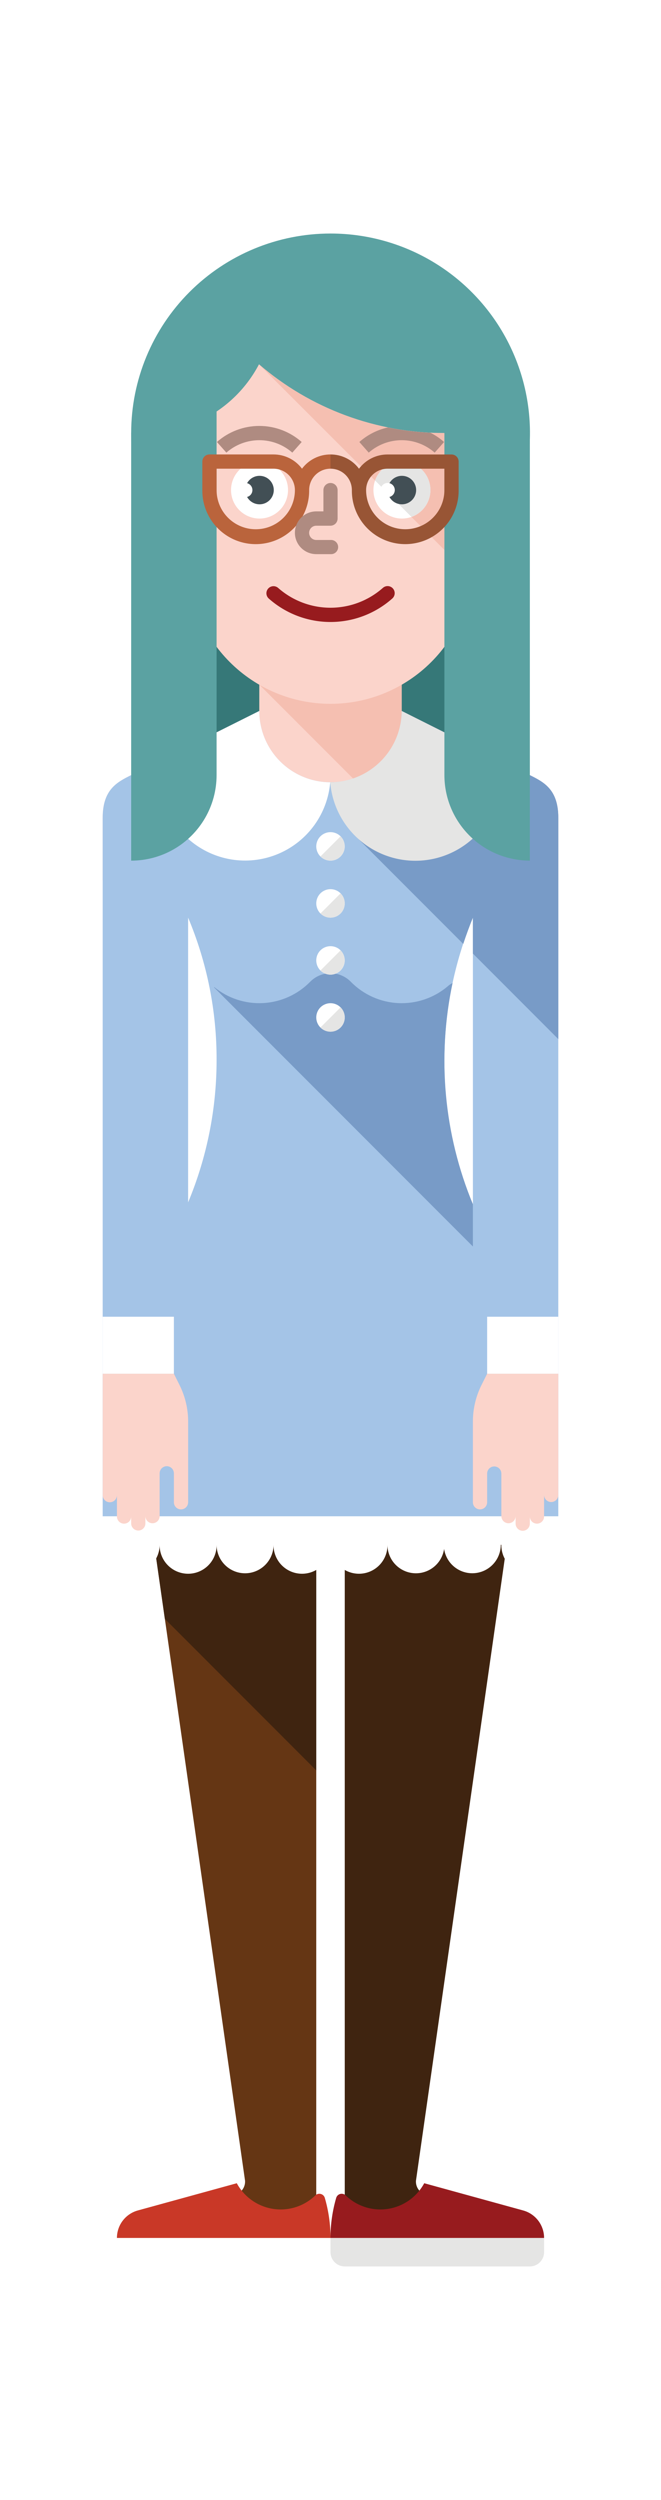<svg id="57d697a9-58c5-4aa8-8cd6-634b5ca43828" data-name="6838c3e1-efa4-4623-9be6-c272a445ec4c" xmlns="http://www.w3.org/2000/svg" viewBox="0 0 90 340.16">
    <defs>
        <style>
            .\35 5ae37e1-2e09-410d-8a4a-dec989dfde3f,.d492f168-411b-444a-a4f1-c5d91c02d15a{fill:none}.\35 5ae37e1-2e09-410d-8a4a-dec989dfde3f{clip-rule:evenodd}.b9264506-71f5-4407-b7f8-221957c10b87{clip-path:url(#e95812da-fc67-4e24-ad2e-1eb7ead87e9e)}.d4c9a53f-8ff4-4291-aee3-113999d70344{fill:#653614}.d9f1c01e-713d-41fb-8a97-8171b809478a{clip-path:url(#c63503ca-694d-4cd7-b614-ff6245aa4d3c)}.e7a10fd9-0214-4c49-8e98-fa287ad162bf{fill:#3f2410}.\32 55bc90f-ca80-40ac-a91c-d0f79c86f3bd{clip-path:url(#7c41728a-f8f1-44c4-bc8a-21e087967f61)}.\34 6c901e7-5eab-4aed-816e-bc30f09bd559{clip-path:url(#4f145939-0033-4fe5-aad8-4f76ef495ccf)}.f7c96bc7-3fb8-4afd-9d1d-2f437e99a9d7{fill:#367878}.\39 4ebf61b-97db-4d22-9119-14a3b9f0a3f6{clip-path:url(#15560a99-56e8-4d79-8dbb-bbdc26907c0e)}.\36 e76b4e3-aaa3-4d35-8864-a4c5606d8eb7{fill:#5ba2a2}.\34 890d404-20d4-4a58-82c5-44d9f13c5f8b{clip-path:url(#371b2fd2-3010-46d1-a6be-8745d4a3182f)}.\38 2bfba7e-0c4e-43e9-9505-43cb62c46090{fill:#fbd4cb}.d18c7ca1-cd37-4551-b895-2d17d45a8d7c{clip-path:url(#0d0284cb-9db4-4f57-9f3d-8b622197980f)}.\32 4127eff-7958-46f1-83ca-86c6c48f4dd8{fill:#f5bfb1}.\34 b45f245-ec5f-4488-af1b-f97e7f3075fc{clip-path:url(#d031c191-d764-45df-98ea-5dabae7f82e8)}.\33 109599f-4b97-4570-9edb-484218ae478e{fill:#a4c4e7}.\36 fdc96e6-4078-4d4f-9cf5-b62478756468{clip-path:url(#4d4e32be-a10c-4611-9993-e29e1e38153a)}.\33 5122fbe-c5c0-4329-88de-d5311facaeaf{fill:#789bc7}.\37 9001c9a-2821-4092-a1fa-33782d5f37c2{clip-path:url(#740d28e9-c5e9-4aed-b25c-45915d1de756)}.\31 6d93eb6-41d8-4269-b815-58e84363446e{clip-path:url(#68de2349-787f-40cd-8508-5ea09ba85a8f)}.\31 6b8f8f5-c03f-47f5-b9b4-414dfdbf8bd6{fill:#fff}.\34 22131e9-becd-4278-bcf5-c2f9ced651c3{clip-path:url(#52d23028-b3b2-4687-aa60-33d127085728)}.e7828e9f-3e13-4068-8710-a3494ca9cda8{clip-path:url(#36c12763-24b8-4cf3-a401-bb20aa300709)}.\37 35466e6-cb28-415f-b9f5-82b33ad081a0{clip-path:url(#4b837ffa-58d9-43f1-b972-a7d64a4116a1)}.ed1ca1da-ae62-4a77-a0e8-a16bdf25bc1b{fill:#af8b81}.fc15e38d-e9c2-44b6-8bef-bdc3e5510159{clip-path:url(#01127611-388d-4ded-8174-20451439bf84)}.\31 1e980ca-b572-4f3e-95d6-55d1b5fbaa93{clip-path:url(#2a27ae66-52cc-40a7-8cea-5ac91a8bc18f)}.\33 34d8c78-3a26-4d3e-b033-fda2b0b06796{fill:#971b1e}.c1f90873-6154-4c97-8954-bb07c44184d4{clip-path:url(#c03926bb-23d2-46de-a3c9-0fb9e53f9b6c)}.dae507d8-f067-4b03-99bc-40cb40a6ecde{clip-path:url(#764d0039-3d85-4eb6-a085-15e5464a9d9d)}.dd4538c6-5ea3-4d25-9c1c-652348fbd843{clip-path:url(#284465c9-ebe1-41ff-924e-bd03b2b1845d)}.\35 63d600f-626e-46cd-870a-fb695ab4c990{fill:#e5e5e4}.\33 e23b270-adb3-4bed-a200-bf7c1fe54300{clip-path:url(#4810786e-d585-4abe-a01b-88220fbc9d59)}.\30 e781b30-3cdc-47b7-974f-d5206556f842{fill:#424f55}.b1e50905-1e93-4937-afa8-f41c31974816{clip-path:url(#609f8902-ae3c-4d91-8598-43880218989e)}.\30 5c7c9f6-cb6d-4fbe-811a-0b2ac72e6029{clip-path:url(#6670f66b-1cde-4a7d-bd8d-d0997ca80fca)}.fea639b9-b3e0-4c95-8c71-ceda1d856a59{clip-path:url(#69a1e21e-02e5-4e5f-8456-b02778761f2d)}.\30 9e3cf02-83e3-45f2-97ce-28de7437e18e{clip-path:url(#c896e422-36cb-4086-bd7d-e3b254a1eaa8)}.cac8d114-8c5e-4935-9c6e-fb6a2f91a9d1{clip-path:url(#b269c1f5-c144-4fdd-9d93-b739093fe9ff)}.\30 0a8abd4-1be2-420d-9807-1393328b1055{clip-path:url(#59d69307-7a0d-4b8e-8edc-602192905a78)}.\33 c212a16-57c1-405e-ae32-831e307804ed{fill:#985535}.\39 30a60ba-3610-4120-b754-1cc0ef189b83{clip-path:url(#35f0ce93-5101-4a78-b9fa-44f67926557b)}.ba7c83a2-7f0a-461e-b8bc-ac2cbe8b850b{fill:#ba643c}.bb247dbe-8c9a-468c-aa5f-1e282c90768c{clip-path:url(#c06244d0-539a-4e1b-8367-b4967b2e5360)}.\30 7636658-7590-4b39-9b54-38f36a0b2be9{clip-path:url(#38abb36b-9584-4655-88ba-c9e321f87d74)}.\35 4c9dfb4-c9eb-4560-9cb6-3af15fd75cf9{clip-path:url(#c33209bc-0064-4e0c-b1c4-413c5c1d8c6b)}.\36 182c3a4-ca23-4da7-95c9-bc2f22eabf27{clip-path:url(#98a52c47-bd81-4597-b6ee-05c410270c8e)}.\33 8423c30-43c9-4032-8477-448156580b64{clip-path:url(#17596f2b-c947-4d7c-8788-d0c349f6af42)}.\30 be5e294-a252-44dc-be34-35aaf650fe54{clip-path:url(#84af30fe-20ab-4da2-a309-97c88c02f67f)}.\39 971e213-2605-43dd-a9a5-ee3c3abf0b73{clip-path:url(#d031fb84-3c47-4f80-9a27-7718d1c4cd16)}.\34 940cdbf-8fc3-4880-8310-fdd16d047a65{clip-path:url(#e2d4e100-800f-4a96-8e01-9c1435e1722f)}.f7e0bfc9-49d6-4fc5-8daf-65d16523811b{clip-path:url(#a5bf08e6-e86e-4a97-97f9-971eb64ffcc6)}.\31 fdef9ca-6b84-4e48-9719-9427ea6c00eb{clip-path:url(#db7fb157-e51b-4a63-b45c-7144e9de5c52)}.\30 96ee9f3-c8f8-4273-8491-de89d47858ab{clip-path:url(#b69c62d6-5b42-4442-982b-2f1a8e6a48b1)}.\39 fe0b568-4976-4b8c-8d59-07636e13be66{clip-path:url(#9095c439-8ef3-4b43-b931-8d3f1abe80cc)}.\35 2a7b706-d43b-4ec6-a824-767f9488ec8b{clip-path:url(#4d2ee119-2167-4404-900a-5adf9df3e4d6)}.c0cf06ab-d8d4-42ca-8169-db9445c9def1{fill:#c93827}.\34 398ce0b-514d-4521-a1d4-59673caa5ee6{clip-path:url(#207e6a70-4397-4a50-ba49-a8a04ff4698c)}.aba3c856-0fae-4f7e-b531-23e1676622f4{clip-path:url(#cbdfe724-2703-458b-b28e-b89845051c31)}.\37 0dfe5e1-61d3-4c6a-9d26-abd76502db92{clip-path:url(#d696b20f-5a6b-4a93-975d-4df20e70f583)}.\31 bf14db9-372f-424f-a727-c33cfa2dd0c4{clip-path:url(#814dbd62-3db0-4f40-9d39-e22ff60402d3)}.b5e3dea3-dfb1-4d03-98c0-c41231f8619b{clip-path:url(#ef4801cb-3dd3-440d-8902-c51cfa8ea5cf)}
        </style>
        <clipPath id="e95812da-fc67-4e24-ad2e-1eb7ead87e9e">
            <path class="55ae37e1-2e09-410d-8a4a-dec989dfde3f" d="M43.06 207.54v95.028h-9.692l-1.939-3.879a1.856 1.856 0 0 0 1.939-1.94L20.627 207.54H43.06z"/>
        </clipPath>
        <clipPath id="c63503ca-694d-4cd7-b614-ff6245aa4d3c">
            <path class="55ae37e1-2e09-410d-8a4a-dec989dfde3f" d="M43.06 207.54v33.35l-20.616-20.623-1.817-12.727H43.06z"/>
        </clipPath>
        <clipPath id="7c41728a-f8f1-44c4-bc8a-21e087967f61">
            <path class="55ae37e1-2e09-410d-8a4a-dec989dfde3f" d="M69.376 207.54l-12.743 89.209a1.853 1.853 0 0 0 1.937 1.94l-1.937 3.879H46.94v-96.253z"/>
        </clipPath>
        <clipPath id="4f145939-0033-4fe5-aad8-4f76ef495ccf">
            <path class="d492f168-411b-444a-a4f1-c5d91c02d15a" d="M26.017 58.925h38.371v58.181H26.017z"/>
        </clipPath>
        <clipPath id="15560a99-56e8-4d79-8dbb-bbdc26907c0e">
            <path class="55ae37e1-2e09-410d-8a4a-dec989dfde3f" d="M45 31.774a27.15 27.15 0 1 1-27.14 27.15A27.147 27.147 0 0 1 45 31.774"/>
        </clipPath>
        <clipPath id="371b2fd2-3010-46d1-a6be-8745d4a3182f">
            <path class="55ae37e1-2e09-410d-8a4a-dec989dfde3f" d="M76.019 119.781c-.653.413-1.32.815-1.992 1.2H15.97q-1-.582-1.989-1.2v-8.494c0-3.879 1.967-4.864 3.876-5.819l17.448-8.726V86.076h19.389v10.666l17.448 8.726c1.909.955 3.876 1.94 3.876 5.819v8.494z"/>
        </clipPath>
        <clipPath id="0d0284cb-9db4-4f57-9f3d-8b622197980f">
            <path class="55ae37e1-2e09-410d-8a4a-dec989dfde3f" d="M76.019 119.781q-.98.62-1.99 1.2H63.124L35.305 93.156v-7.08h19.389v10.666l17.448 8.726c1.909.955 3.876 1.94 3.876 5.819v8.494z"/>
        </clipPath>
        <clipPath id="d031c191-d764-45df-98ea-5dabae7f82e8">
            <path class="55ae37e1-2e09-410d-8a4a-dec989dfde3f" d="M76.019 206.315H13.98v-95.028c0-3.879 1.968-4.864 3.876-5.818l17.448-8.726a9.694 9.694 0 1 0 19.389 0l17.448 8.726c1.909.954 3.876 1.939 3.876 5.818v95.028zm-11.63-81.452a50.589 50.589 0 0 0-3.879 19.394 49.614 49.614 0 0 0 3.879 19.6v-39zM25.614 163.6a50.282 50.282 0 0 0 3.876-19.346 49.635 49.635 0 0 0-3.876-19.394v38.74z"/>
        </clipPath>
        <clipPath id="4d4e32be-a10c-4611-9993-e29e1e38153a">
            <path class="55ae37e1-2e09-410d-8a4a-dec989dfde3f" d="M62.207 100.5l9.936 4.97c1.908.955 3.876 1.939 3.876 5.818v30.1l-11.631-11.64v-4.886q-.721 1.785-1.311 3.576l-14.4-14.405z"/>
        </clipPath>
        <clipPath id="740d28e9-c5e9-4aed-b25c-45915d1de756">
            <path class="55ae37e1-2e09-410d-8a4a-dec989dfde3f" d="M64.388 169.606l-35.223-35.235-.008-.074a9.689 9.689 0 0 0 13.073-.71 3.877 3.877 0 0 1 5.539 0 9.692 9.692 0 0 0 13.177.626 2.722 2.722 0 0 1 .674-.459 51.028 51.028 0 0 0 2.768 30.106v5.746z"/>
        </clipPath>
        <clipPath id="68de2349-787f-40cd-8508-5ea09ba85a8f">
            <path class="55ae37e1-2e09-410d-8a4a-dec989dfde3f" d="M21.913 103.441l13.392-6.7a9.7 9.7 0 0 0 9.656 9.7 11.633 11.633 0 1 1-23.048-3"/>
        </clipPath>
        <clipPath id="52d23028-b3b2-4687-aa60-33d127085728">
            <path class="55ae37e1-2e09-410d-8a4a-dec989dfde3f" d="M64.388 76.379a19.388 19.388 0 1 1-38.777 0V58.925c0-.333.011-.666.027-1a17.481 17.481 0 0 0 9.626-8.355 38.607 38.607 0 0 0 25.245 9.35q1.963 0 3.876-.191V76.379z"/>
        </clipPath>
        <clipPath id="36c12763-24b8-4cf3-a401-bb20aa300709">
            <path class="55ae37e1-2e09-410d-8a4a-dec989dfde3f" d="M64.388 76.379a19.4 19.4 0 0 1-.128 2.2l-29-29.005a38.607 38.607 0 0 0 25.245 9.35q1.963 0 3.876-.191v17.646z"/>
        </clipPath>
        <clipPath id="4b837ffa-58d9-43f1-b972-a7d64a4116a1">
            <path class="55ae37e1-2e09-410d-8a4a-dec989dfde3f" d="M29.538 60.141a8.708 8.708 0 0 1 11.539 0L39.8 61.587a6.8 6.8 0 0 0-8.978 0z"/>
        </clipPath>
        <clipPath id="01127611-388d-4ded-8174-20451439bf84">
            <path class="55ae37e1-2e09-410d-8a4a-dec989dfde3f" d="M48.926 60.141a8.692 8.692 0 0 1 3.89-1.98 38.8 38.8 0 0 0 5.779.717 8.673 8.673 0 0 1 1.867 1.263l-1.277 1.447a6.8 6.8 0 0 0-8.98 0z"/>
        </clipPath>
        <clipPath id="2a27ae66-52cc-40a7-8cea-5ac91a8bc18f">
            <path class="55ae37e1-2e09-410d-8a4a-dec989dfde3f" d="M52.115 80.006a.966.966 0 1 1 1.279 1.447 12.671 12.671 0 0 1-16.788 0 .965.965 0 1 1 1.277-1.447 10.768 10.768 0 0 0 14.231 0"/>
        </clipPath>
        <clipPath id="c03926bb-23d2-46de-a3c9-0fb9e53f9b6c">
            <path class="55ae37e1-2e09-410d-8a4a-dec989dfde3f" d="M35.336 62.8a3.879 3.879 0 1 1-3.879 3.879 3.878 3.878 0 0 1 3.879-3.879"/>
        </clipPath>
        <clipPath id="764d0039-3d85-4eb6-a085-15e5464a9d9d">
            <path class="55ae37e1-2e09-410d-8a4a-dec989dfde3f" d="M54.722 62.8a3.879 3.879 0 1 1-3.876 3.879 3.878 3.878 0 0 1 3.876-3.879"/>
        </clipPath>
        <clipPath id="284465c9-ebe1-41ff-924e-bd03b2b1845d">
            <path class="55ae37e1-2e09-410d-8a4a-dec989dfde3f" d="M54.722 62.8a3.879 3.879 0 0 1 1.3 7.535l-4.951-4.954a3.877 3.877 0 0 1 3.651-2.581"/>
        </clipPath>
        <clipPath id="4810786e-d585-4abe-a01b-88220fbc9d59">
            <path class="55ae37e1-2e09-410d-8a4a-dec989dfde3f" d="M35.336 64.743a1.939 1.939 0 1 1-1.936 1.938 1.938 1.938 0 0 1 1.939-1.939"/>
        </clipPath>
        <clipPath id="609f8902-ae3c-4d91-8598-43880218989e">
            <path class="55ae37e1-2e09-410d-8a4a-dec989dfde3f" d="M54.722 64.743a1.939 1.939 0 1 1-1.939 1.939 1.939 1.939 0 0 1 1.939-1.939"/>
        </clipPath>
        <clipPath id="6670f66b-1cde-4a7d-bd8d-d0997ca80fca">
            <path class="55ae37e1-2e09-410d-8a4a-dec989dfde3f" d="M33.4 65.712a.969.969 0 1 1-.97.97.971.971 0 0 1 .97-.97"/>
        </clipPath>
        <clipPath id="69a1e21e-02e5-4e5f-8456-b02778761f2d">
            <path class="55ae37e1-2e09-410d-8a4a-dec989dfde3f" d="M52.782 65.712a.969.969 0 1 1-.967.97.97.97 0 0 1 .967-.97"/>
        </clipPath>
        <clipPath id="c896e422-36cb-4086-bd7d-e3b254a1eaa8">
            <path class="55ae37e1-2e09-410d-8a4a-dec989dfde3f" d="M68.009 103.441l-13.314-6.7a9.765 9.765 0 0 1-9.733 9.7 11.631 11.631 0 0 0 23.223-.97 11.9 11.9 0 0 0-.175-2.028"/>
        </clipPath>
        <clipPath id="b269c1f5-c144-4fdd-9d93-b739093fe9ff">
            <path class="55ae37e1-2e09-410d-8a4a-dec989dfde3f" d="M29.49 43.41L17.86 58.925v58.18a11.633 11.633 0 0 0 11.63-11.637V43.41zm31.019 3.879l11.634 11.636V117.1a11.636 11.636 0 0 1-11.634-11.636V47.289z"/>
        </clipPath>
        <clipPath id="59d69307-7a0d-4b8e-8edc-602192905a78">
            <path class="55ae37e1-2e09-410d-8a4a-dec989dfde3f" d="M52.755 63.773a2.918 2.918 0 0 0-2.907 2.909 5.33 5.33 0 1 0 10.66 0v-2.909h-7.753zm-7.755 0l-.97-.97.97-.968a4.838 4.838 0 0 1 3.881 1.943 4.839 4.839 0 0 1 3.874-1.94h8.723a.969.969 0 0 1 .97.966v3.879a7.27 7.27 0 1 1-14.539 0A2.909 2.909 0 0 0 45 63.773z"/>
        </clipPath>
        <clipPath id="35f0ce93-5101-4a78-b9fa-44f67926557b">
            <path class="55ae37e1-2e09-410d-8a4a-dec989dfde3f" d="M45 63.773a2.906 2.906 0 0 0-2.907 2.909 7.272 7.272 0 1 1-14.543 0V62.8a.968.968 0 0 1 .967-.966h8.727a4.844 4.844 0 0 1 3.876 1.94A4.833 4.833 0 0 1 45 61.835v1.939zm-7.755 0H29.49v2.909a5.332 5.332 0 1 0 10.664 0 2.92 2.92 0 0 0-2.909-2.909z"/>
        </clipPath>
        <clipPath id="c06244d0-539a-4e1b-8367-b4967b2e5360">
            <path class="55ae37e1-2e09-410d-8a4a-dec989dfde3f" d="M45 113.226a1.939 1.939 0 1 1-1.939 1.939A1.938 1.938 0 0 1 45 113.226"/>
        </clipPath>
        <clipPath id="38abb36b-9584-4655-88ba-c9e321f87d74">
            <path class="55ae37e1-2e09-410d-8a4a-dec989dfde3f" d="M46.373 113.794a1.94 1.94 0 0 1-2.743 2.744z"/>
        </clipPath>
        <clipPath id="c33209bc-0064-4e0c-b1c4-413c5c1d8c6b">
            <path class="55ae37e1-2e09-410d-8a4a-dec989dfde3f" d="M44.036 66.682a.965.965 0 1 1 1.931 0v3.879a.97.97 0 0 1-.966.97h-1.94a.971.971 0 0 0 0 1.943H45a.966.966 0 1 1 0 1.926h-1.939a2.909 2.909 0 0 1 0-5.819h.975v-2.899z"/>
        </clipPath>
        <clipPath id="98a52c47-bd81-4597-b6ee-05c410270c8e">
            <path class="55ae37e1-2e09-410d-8a4a-dec989dfde3f" d="M45 120.984a1.939 1.939 0 1 1-1.939 1.939A1.939 1.939 0 0 1 45 120.984"/>
        </clipPath>
        <clipPath id="17596f2b-c947-4d7c-8788-d0c349f6af42">
            <path class="55ae37e1-2e09-410d-8a4a-dec989dfde3f" d="M46.373 121.552a1.939 1.939 0 1 1-2.743 2.742z"/>
        </clipPath>
        <clipPath id="84af30fe-20ab-4da2-a309-97c88c02f67f">
            <path class="d492f168-411b-444a-a4f1-c5d91c02d15a" d="M13.98 179.163h9.695v7.758H13.98z"/>
        </clipPath>
        <clipPath id="d031fb84-3c47-4f80-9a27-7718d1c4cd16">
            <path class="d492f168-411b-444a-a4f1-c5d91c02d15a" d="M66.328 179.163h9.691v7.758h-9.691z"/>
        </clipPath>
        <clipPath id="e2d4e100-800f-4a96-8e01-9c1435e1722f">
            <path class="55ae37e1-2e09-410d-8a4a-dec989dfde3f" d="M45 128.741a1.939 1.939 0 1 1-1.939 1.939A1.938 1.938 0 0 1 45 128.741"/>
        </clipPath>
        <clipPath id="a5bf08e6-e86e-4a97-97f9-971eb64ffcc6">
            <path class="55ae37e1-2e09-410d-8a4a-dec989dfde3f" d="M46.373 129.309a1.94 1.94 0 0 1-2.743 2.744z"/>
        </clipPath>
        <clipPath id="db7fb157-e51b-4a63-b45c-7144e9de5c52">
            <path class="55ae37e1-2e09-410d-8a4a-dec989dfde3f" d="M45 136.5a1.939 1.939 0 1 1-1.939 1.94A1.939 1.939 0 0 1 45 136.5"/>
        </clipPath>
        <clipPath id="b69c62d6-5b42-4442-982b-2f1a8e6a48b1">
            <path class="55ae37e1-2e09-410d-8a4a-dec989dfde3f" d="M46.373 137.066a1.939 1.939 0 1 1-2.743 2.742z"/>
        </clipPath>
        <clipPath id="9095c439-8ef3-4b43-b931-8d3f1abe80cc">
            <path class="55ae37e1-2e09-410d-8a4a-dec989dfde3f" d="M45 304.506H15.92v1.94a1.945 1.945 0 0 0 1.939 1.94h25.2a1.945 1.945 0 0 0 1.941-1.94v-1.94z"/>
        </clipPath>
        <clipPath id="4d2ee119-2167-4404-900a-5adf9df3e4d6">
            <path class="55ae37e1-2e09-410d-8a4a-dec989dfde3f" d="M15.92 304.506a3.877 3.877 0 0 1 2.864-3.744l13.457-3.7a6.783 6.783 0 0 0 10.7 1.653.776.776 0 0 1 1.284.339 19.42 19.42 0 0 1 .775 5.452H15.92z"/>
        </clipPath>
        <clipPath id="207e6a70-4397-4a50-ba49-a8a04ff4698c">
            <path class="55ae37e1-2e09-410d-8a4a-dec989dfde3f" d="M45 304.506h29.082v1.94a1.945 1.945 0 0 1-1.939 1.94h-25.2a1.945 1.945 0 0 1-1.943-1.94v-1.94z"/>
        </clipPath>
        <clipPath id="cbdfe724-2703-458b-b28e-b89845051c31">
            <path class="55ae37e1-2e09-410d-8a4a-dec989dfde3f" d="M74.082 304.506a3.881 3.881 0 0 0-2.868-3.744l-13.453-3.7a6.783 6.783 0 0 1-10.7 1.653.777.777 0 0 0-1.286.339 19.42 19.42 0 0 0-.775 5.452h29.082z"/>
        </clipPath>
        <clipPath id="d696b20f-5a6b-4a93-975d-4df20e70f583">
            <path class="55ae37e1-2e09-410d-8a4a-dec989dfde3f" d="M17.857 214.072a3.879 3.879 0 0 0 3.879-3.879 3.878 3.878 0 1 0 7.755 0 3.877 3.877 0 1 0 7.754 0 3.878 3.878 0 1 0 7.755 0 3.878 3.878 0 1 0 7.755 0 3.877 3.877 0 0 0 7.713.563 3.879 3.879 0 0 0 7.716-.563h.08a3.878 3.878 0 1 0 7.755 0v-3.879H13.98v3.879a3.879 3.879 0 0 0 3.876 3.879"/>
        </clipPath>
        <clipPath id="814dbd62-3db0-4f40-9d39-e22ff60402d3">
            <path class="55ae37e1-2e09-410d-8a4a-dec989dfde3f" d="M64.388 204.376a.97.97 0 1 0 1.939 0V200.5a.968.968 0 1 1 1.937 0v5.818a.97.97 0 0 0 1.939.012v.957a.97.97 0 1 0 1.939 0v-.97a.97.97 0 1 0 1.939 0v-2.909a.968.968 0 1 0 1.937 0V186.92h-9.69l-.711 1.422a11.1 11.1 0 0 0-1.229 5.2v10.829z"/>
        </clipPath>
        <clipPath id="ef4801cb-3dd3-440d-8902-c51cfa8ea5cf">
            <path class="55ae37e1-2e09-410d-8a4a-dec989dfde3f" d="M25.614 204.376a.97.97 0 1 1-1.939 0V200.5a.97.97 0 1 0-1.939 0v5.818a.97.97 0 0 1-1.939.012v.957a.968.968 0 1 1-1.937 0v-.97a.97.97 0 1 1-1.939 0v-2.909a.97.97 0 1 1-1.939 0V186.92h9.695l.711 1.422a11.132 11.132 0 0 1 1.229 5.2v10.829z"/>
        </clipPath>
    </defs>
    <title>
        people-originals
    </title>
    <path class="b9264506-71f5-4407-b7f8-221957c10b87 d4c9a53f-8ff4-4291-aee3-113999d70344" d="M16.013 202.926h31.661v104.255H16.013z"/>
    <path class="d9f1c01e-713d-41fb-8a97-8171b809478a e7a10fd9-0214-4c49-8e98-fa287ad162bf" d="M16.013 202.926h31.661v42.578H16.013z"/>
    <path class="255bc90f-ca80-40ac-a91c-d0f79c86f3bd e7a10fd9-0214-4c49-8e98-fa287ad162bf" d="M42.326 201.701H73.99v105.481H42.326z"/>
    <path class="46c901e7-5eab-4aed-816e-bc30f09bd559 f7c96bc7-3fb8-4afd-9d1d-2f437e99a9d7" d="M21.403 54.311h47.599v67.409H21.403z"/>
    <path class="94ebf61b-97db-4d22-9119-14a3b9f0a3f6 6e76b4e3-aaa3-4d35-8864-a4c5606d8eb7" d="M13.246 27.16h63.511v63.529H13.246z"/>
    <path class="4890d404-20d4-4a58-82c5-44d9f13c5f8b 82bfba7e-0c4e-43e9-9505-43cb62c46090" d="M9.367 81.462h71.266v44.136H9.367z"/>
    <path class="d18c7ca1-cd37-4551-b895-2d17d45a8d7c 24127eff-7958-46f1-83ca-86c6c48f4dd8" d="M30.691 81.462h49.941v44.136H30.691z"/>
    <path class="4b45f245-ec5f-4488-af1b-f97e7f3075fc 3109599f-4b97-4570-9edb-484218ae478e" d="M9.367 92.129h71.266v118.799H9.367z"/>
    <path class="6fdc96e6-4078-4d4f-9cf5-b62478756468 35122fbe-c5c0-4329-88de-d5311facaeaf" d="M44.062 95.885h36.571v50.114H44.062z"/>
    <path class="79001c9a-2821-4092-a1fa-33782d5f37c2 35122fbe-c5c0-4329-88de-d5311facaeaf" d="M24.543 127.809h44.459v46.41H24.543z"/>
    <path class="16d93eb6-41d8-4269-b815-58e84363446e 16b8f8f5-c03f-47f5-b9b4-414dfdbf8bd6" d="M17.122 92.128h32.453v29.591H17.122z"/>
    <path class="422131e9-becd-4278-bcf5-c2f9ced651c3 82bfba7e-0c4e-43e9-9505-43cb62c46090" d="M20.997 44.961h48.005v55.426H20.997z"/>
    <path class="e7828e9f-3e13-4068-8710-a3494ca9cda8 24127eff-7958-46f1-83ca-86c6c48f4dd8" d="M30.651 44.961h38.351v38.233H30.651z"/>
    <path class="735466e6-cb28-415f-b9f5-82b33ad081a0 ed1ca1da-ae62-4a77-a0e8-a16bdf25bc1b" d="M24.924 53.341h20.767v12.86H24.924z"/>
    <path class="fc15e38d-e9c2-44b6-8bef-bdc3e5510159 ed1ca1da-ae62-4a77-a0e8-a16bdf25bc1b" d="M44.312 53.547h20.764v12.655H44.312z"/>
    <path class="11e980ca-b572-4f3e-95d6-55d1b5fbaa93 334d8c78-3a26-4d3e-b033-fda2b0b06796" d="M31.666 75.149h26.668v14.097H31.666z"/>
    <path class="c1f90873-6154-4c97-8954-bb07c44184d4 16b8f8f5-c03f-47f5-b9b4-414dfdbf8bd6" d="M26.844 58.189h16.983v16.985H26.844z"/>
    <path class="dae507d8-f067-4b03-99bc-40cb40a6ecde 16b8f8f5-c03f-47f5-b9b4-414dfdbf8bd6" d="M46.232 58.189h16.983v16.985H46.232z"/>
    <path class="dd4538c6-5ea3-4d25-9c1c-652348fbd843 563d600f-626e-46cd-870a-fb695ab4c990" d="M46.454 58.189h16.76v16.763h-16.76z"/>
    <path class="3e23b270-adb3-4bed-a200-bf7c1fe54300 0e781b30-3cdc-47b7-974f-d5206556f842" d="M28.783 60.129h13.104v13.107H28.783z"/>
    <path class="b1e50905-1e93-4937-afa8-f41c31974816 0e781b30-3cdc-47b7-974f-d5206556f842" d="M48.169 60.129h13.107v13.107H48.169z"/>
    <path class="05c7c9f6-cb6d-4fbe-811a-0b2ac72e6029 16b8f8f5-c03f-47f5-b9b4-414dfdbf8bd6" d="M27.813 61.098H38.98v11.167H27.813z"/>
    <path class="fea639b9-b3e0-4c95-8c71-ceda1d856a59 16b8f8f5-c03f-47f5-b9b4-414dfdbf8bd6" d="M47.201 61.098h11.165v11.167H47.201z"/>
    <path class="09e3cf02-83e3-45f2-97ce-28de7437e18e 563d600f-626e-46cd-870a-fb695ab4c990" d="M40.347 92.128h32.451v29.591H40.347z"/>
    <path class="cac8d114-8c5e-4935-9c6e-fb6a2f91a9d1 6e76b4e3-aaa3-4d35-8864-a4c5606d8eb7" d="M13.242 38.796h63.515v82.923H13.242z"/>
    <path class="00a8abd4-1be2-420d-9807-1393328b1055 3c212a16-57c1-405e-ae32-831e307804ed" d="M39.416 57.221h27.646V78.57H39.416z"/>
    <path class="930a60ba-3610-4120-b754-1cc0ef189b83 ba7c83a2-7f0a-461e-b8bc-ac2cbe8b850b" d="M22.937 57.221h26.677V78.57H22.937z"/>
    <path class="bb247dbe-8c9a-468c-aa5f-1e282c90768c 16b8f8f5-c03f-47f5-b9b4-414dfdbf8bd6" d="M38.447 108.612h13.107v13.107H38.447z"/>
    <path class="07636658-7590-4b39-9b54-38f36a0b2be9 563d600f-626e-46cd-870a-fb695ab4c990" d="M39.016 109.18h12.537v12.538H39.016z"/>
    <path class="54c9dfb4-c9eb-4560-9cb6-3af15fd75cf9 ed1ca1da-ae62-4a77-a0e8-a16bdf25bc1b" d="M35.54 61.102h15.04v18.922H35.54z"/>
    <path class="6182c3a4-ca23-4da7-95c9-bc2f22eabf27 16b8f8f5-c03f-47f5-b9b4-414dfdbf8bd6" d="M38.447 116.37h13.107v13.107H38.447z"/>
    <path class="38423c30-43c9-4032-8477-448156580b64 563d600f-626e-46cd-870a-fb695ab4c990" d="M39.016 116.938h12.537v12.538H39.016z"/>
    <path class="0be5e294-a252-44dc-be34-35aaf650fe54 16b8f8f5-c03f-47f5-b9b4-414dfdbf8bd6" d="M9.367 174.549h18.922v16.985H9.367z"/>
    <path class="9971e213-2605-43dd-a9a5-ee3c3abf0b73 16b8f8f5-c03f-47f5-b9b4-414dfdbf8bd6" d="M61.714 174.549h18.919v16.985H61.714z"/>
    <path class="4940cdbf-8fc3-4880-8310-fdd16d047a65 16b8f8f5-c03f-47f5-b9b4-414dfdbf8bd6" d="M38.447 124.127h13.107v13.105H38.447z"/>
    <path class="f7e0bfc9-49d6-4fc5-8daf-65d16523811b 563d600f-626e-46cd-870a-fb695ab4c990" d="M39.016 124.695h12.537v12.538H39.016z"/>
    <path class="1fdef9ca-6b84-4e48-9719-9427ea6c00eb 16b8f8f5-c03f-47f5-b9b4-414dfdbf8bd6" d="M38.447 131.883h13.107v13.107H38.447z"/>
    <path class="096ee9f3-c8f8-4273-8491-de89d47858ab 563d600f-626e-46cd-870a-fb695ab4c990" d="M39.016 132.452h12.537v12.538H39.016z"/>
    <path class="9fe0b568-4976-4b8c-8d59-07636e13be66 16b8f8f5-c03f-47f5-b9b4-414dfdbf8bd6" d="M11.306 299.892h38.308V313H11.306z"/>
    <path class="52a7b706-d43b-4ec6-a824-767f9488ec8b c0cf06ab-d8d4-42ca-8169-db9445c9def1" d="M11.306 292.446h38.308v16.674H11.306z"/>
    <path class="4398ce0b-514d-4521-a1d4-59673caa5ee6 563d600f-626e-46cd-870a-fb695ab4c990" d="M40.386 299.892h38.31V313h-38.31z"/>
    <path class="aba3c856-0fae-4f7e-b531-23e1676622f4 334d8c78-3a26-4d3e-b033-fda2b0b06796" d="M40.386 292.446h38.31v16.674h-38.31z"/>
    <path class="70dfe5e1-61d3-4c6a-9d26-abd76502db92 16b8f8f5-c03f-47f5-b9b4-414dfdbf8bd6" d="M9.367 201.701h71.266v16.985H9.367z"/>
    <path class="1bf14db9-372f-424f-a727-c33cfa2dd0c4 82bfba7e-0c4e-43e9-9505-43cb62c46090" d="M59.774 182.307h20.859v30.562H59.774z"/>
    <path class="b5e3dea3-dfb1-4d03-98c0-c41231f8619b 82bfba7e-0c4e-43e9-9505-43cb62c46090" d="M9.367 182.307h20.862v30.562H9.367z"/>
</svg>
